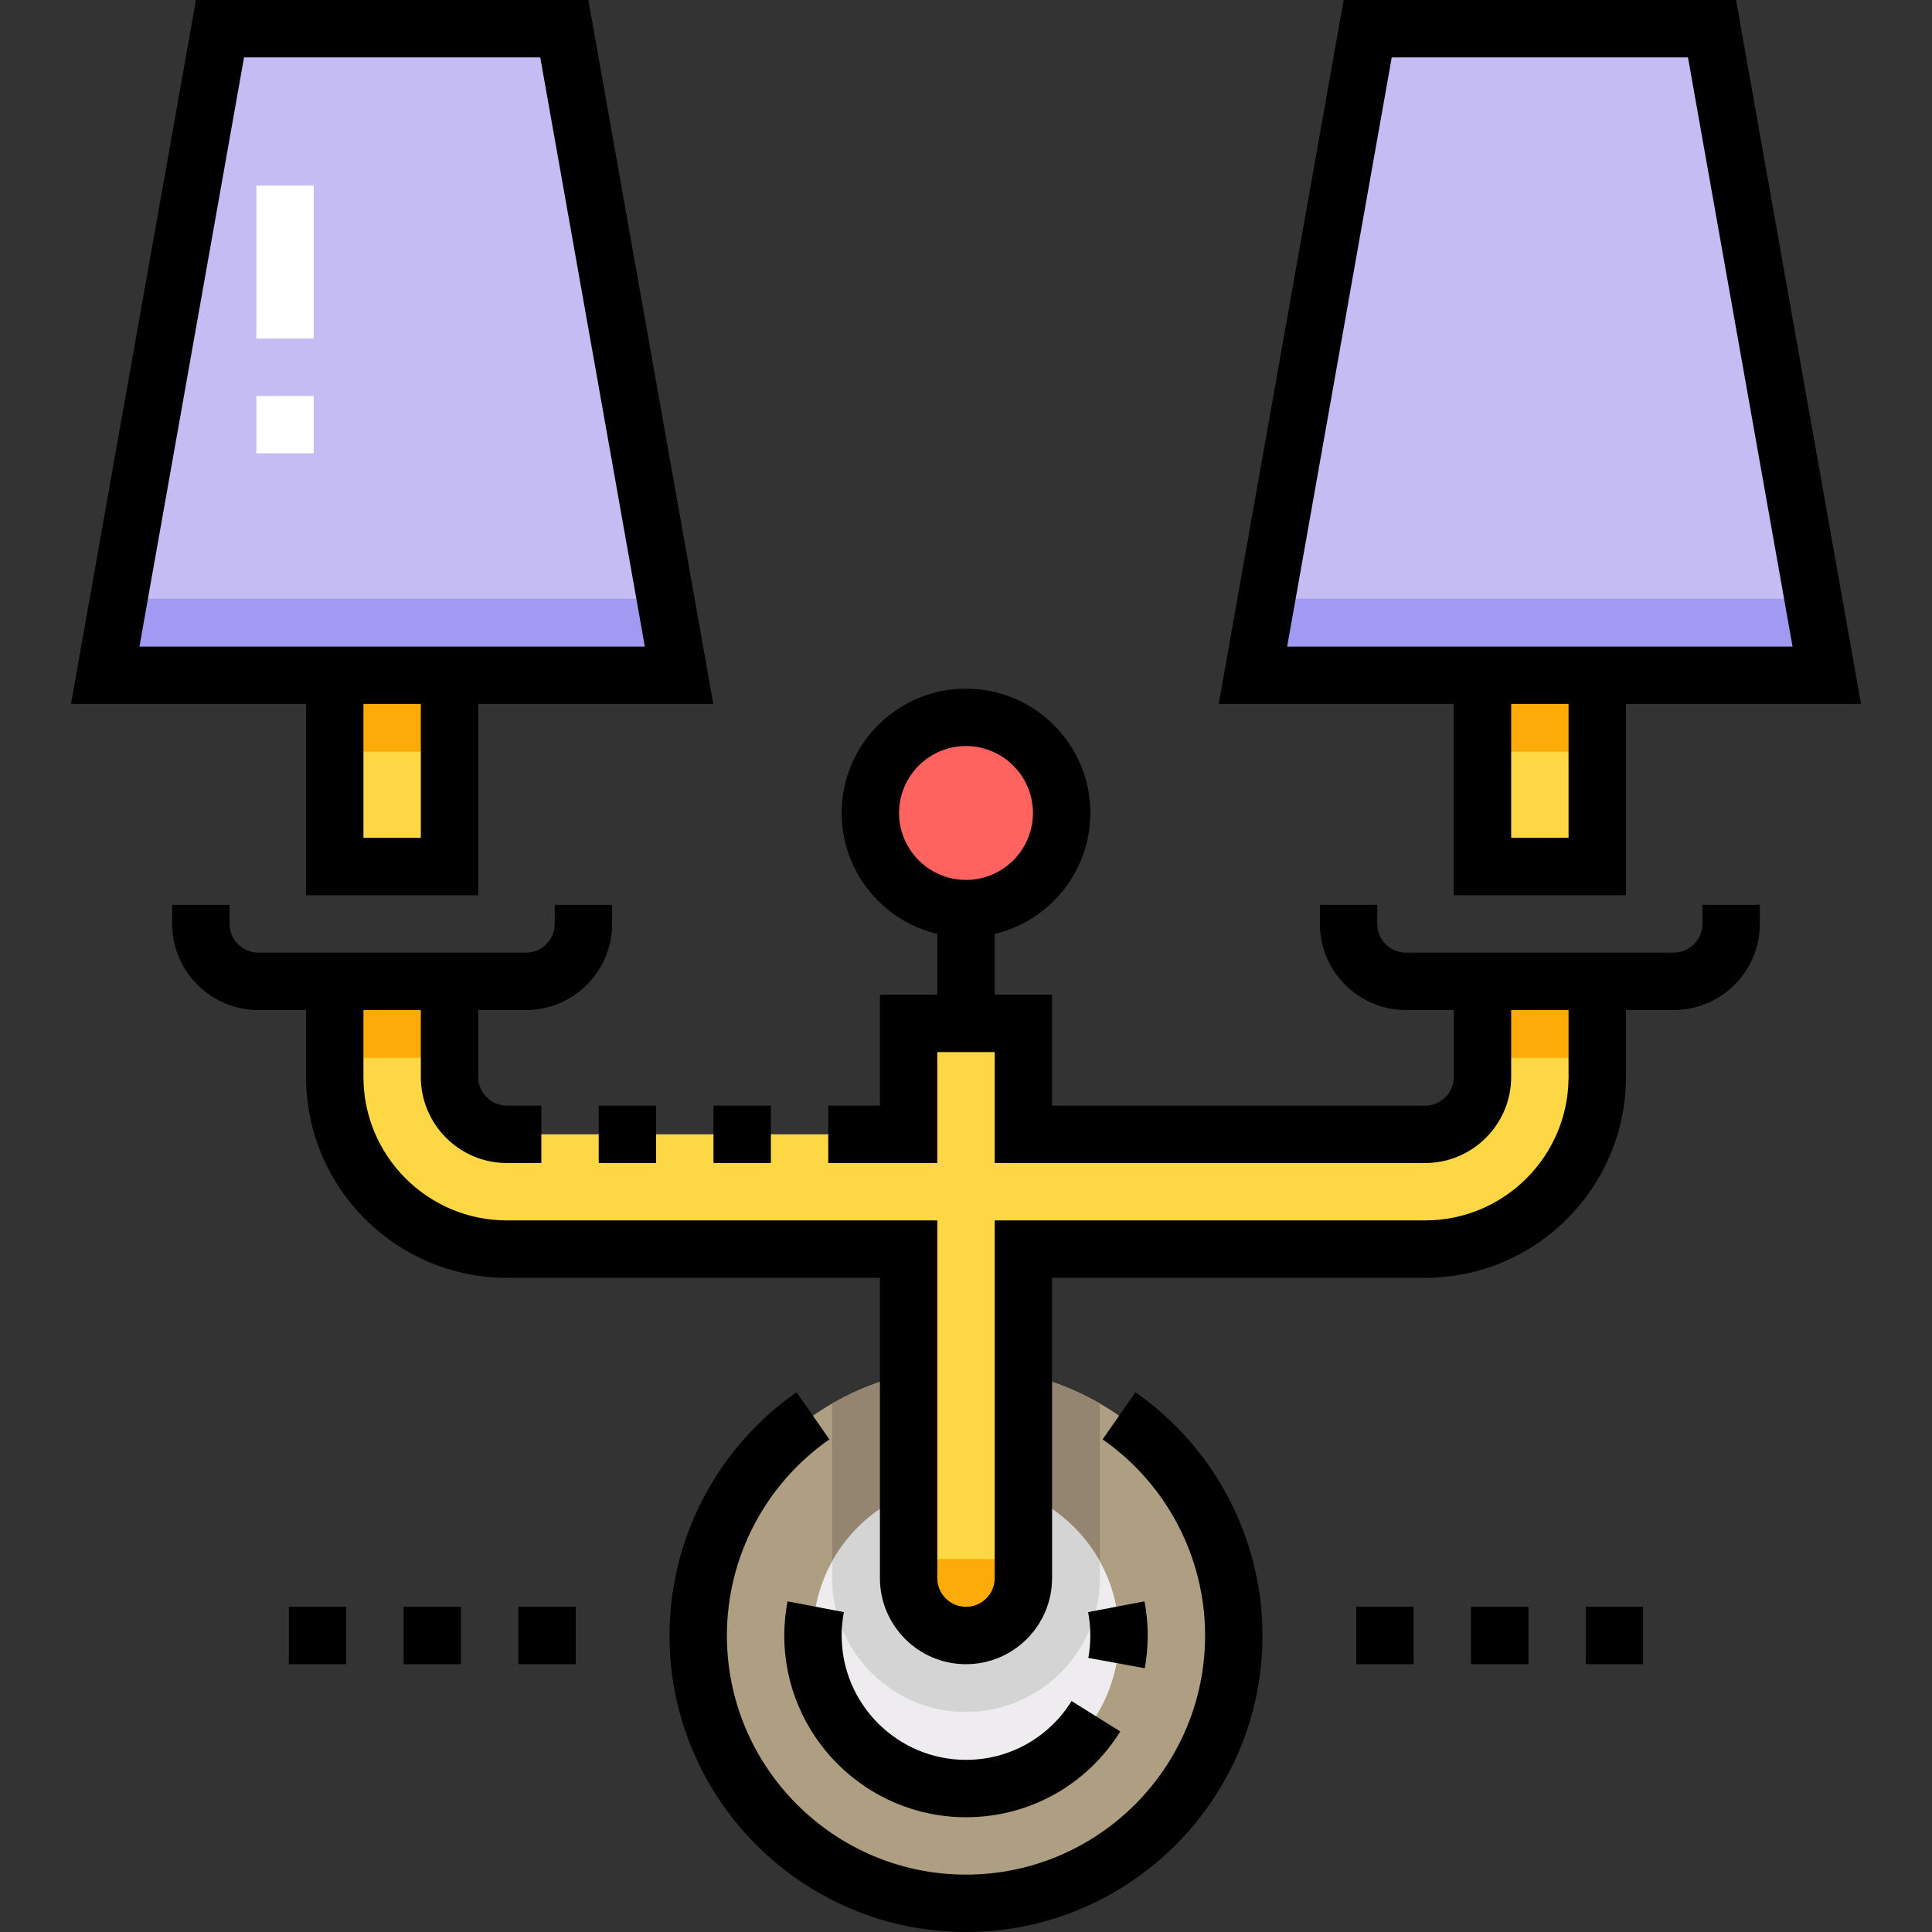 <?xml version="1.0" encoding="iso-8859-1"?>
<!-- Generator: Adobe Illustrator 19.0.0, SVG Export Plug-In . SVG Version: 6.00 Build 0)  -->
<svg version="1.1" id="Capa_1" xmlns="http://www.w3.org/2000/svg" xmlns:xlink="http://www.w3.org/1999/xlink" x="0px" y="0px"
	 viewBox="0 0 512 512" style="enable-background:new 0 0 512 512;" xml:space="preserve">
<rect x="0" y="0" width="512" height="512" fill="#333333" stroke="none"/>
<circle style="fill:#AF9F82;" cx="256" cy="433.426" r="70.97"/>
<path style="fill:#93856F;" d="M256,362.455c-12.932,0-25.043,3.476-35.485,9.518v46.244c0,19.567,15.919,35.485,35.485,35.485
	c19.567,0,35.485-15.919,35.485-35.485v-46.244C281.043,365.931,268.932,362.455,256,362.455z"/>
<path style="fill:#EFECF0;" d="M256,473.98c-22.362,0-40.554-18.193-40.554-40.554s18.193-40.554,40.554-40.554
	s40.554,18.193,40.554,40.554S278.362,473.98,256,473.98z"/>
<path style="fill:#D4D4D4;" d="M291.485,413.821c-6.923-12.48-20.232-20.949-35.485-20.949c-15.254,0-28.562,8.469-35.485,20.949
	v4.397c0,19.567,15.919,35.485,35.485,35.485c19.567,0,35.485-15.919,35.485-35.485V413.821z"/>
<g>
	<path style="fill:#FDD844;" d="M423.287,260.055h-30.416v25.347c0,8.399-6.809,15.208-15.208,15.208H271.208v-29.402h-30.416
		v29.402H134.337c-8.399,0-15.208-6.809-15.208-15.208v-25.347H88.713v25.347c0,25.198,20.426,45.624,45.624,45.624h106.455v87.192
		c0,8.399,6.809,15.208,15.208,15.208l0,0c8.399,0,15.208-6.809,15.208-15.208v-87.192h106.455
		c25.197,0,45.624-20.426,45.624-45.624V260.055z"/>
	<rect x="88.713" y="178.947" style="fill:#FDD844;" width="30.416" height="50.693"/>
</g>
<polygon style="fill:#C5BCF4;" points="332.04,178.947 484.119,178.947 453.703,7.604 362.455,7.604 "/>
<rect x="392.871" y="178.947" style="fill:#FDD844;" width="30.416" height="50.693"/>
<polygon style="fill:#C5BCF4;" points="27.881,178.947 179.96,178.947 149.545,7.604 58.297,7.604 "/>
<circle style="fill:#FE635F;" cx="256" cy="215.446" r="25.347"/>
<g>
	<polygon style="fill:#A199F2;" points="335.639,158.669 332.04,178.947 484.119,178.947 480.52,158.669 	"/>
	<polygon style="fill:#A199F2;" points="31.48,158.669 27.881,178.947 179.96,178.947 176.361,158.669 	"/>
</g>
<g>
	<rect x="88.713" y="178.947" style="fill:#FDAB08;" width="30.416" height="20.277"/>
	<rect x="392.871" y="178.947" style="fill:#FDAB08;" width="30.416" height="20.277"/>
	<rect x="88.713" y="260.055" style="fill:#FDAB08;" width="30.416" height="20.277"/>
	<rect x="392.871" y="260.055" style="fill:#FDAB08;" width="30.416" height="20.277"/>
	<path style="fill:#FDAB08;" d="M240.792,413.149v5.069c0,8.399,6.809,15.208,15.208,15.208c8.399,0,15.208-6.809,15.208-15.208
		v-5.069H240.792z"/>
</g>
<path style="fill:#FFFFFF;" d="M83.137,120.143H67.929v-15.208h15.208V120.143z M83.137,89.727H67.929V49.172h15.208V89.727z"/>
<rect x="189.085" y="293.006" width="15.208" height="15.208"/>
<rect x="158.669" y="293.006" width="15.208" height="15.208"/>
<path d="M81.109,237.244h45.624v-50.693h62.3L155.918,0H51.924L18.809,186.551h62.3V237.244z M111.525,222.036H96.317v-35.485
	h15.208V222.036z M36.953,171.343L64.67,15.208h78.501l27.717,156.135h-44.156H81.109H36.953z"/>
<path d="M451.168,244.848c0,4.193-3.411,7.604-7.604,7.604h-12.673h-45.624h-12.673c-4.193,0-7.604-3.411-7.604-7.604v-5.069
	h-15.208v5.069c0,12.579,10.234,22.812,22.812,22.812h12.673v17.743c0,4.193-3.411,7.604-7.604,7.604h-98.852v-29.402h-15.208
	v-16.103c14.513-3.443,25.347-16.504,25.347-32.055c0-18.168-14.781-32.951-32.951-32.951s-32.95,14.782-32.95,32.951
	c0,15.552,10.833,28.612,25.347,32.055v16.103h-15.208v29.402h-13.687v15.208h28.895v-29.402h15.208v29.402h114.059
	c12.578,0,22.812-10.233,22.812-22.812v-17.743h15.208v17.743c0,20.965-17.055,38.02-38.02,38.02H263.604v94.796
	c0,4.193-3.411,7.604-7.604,7.604c-4.193,0-7.604-3.411-7.604-7.604v-94.796H134.337c-20.965,0-38.02-17.055-38.02-38.02v-17.743
	h15.208v17.743c0,12.579,10.234,22.812,22.812,22.812h9.125v-15.208h-9.125c-4.193,0-7.604-3.411-7.604-7.604v-17.743h12.673
	c12.578,0,22.812-10.233,22.812-22.812v-5.069H147.01v5.069c0,4.193-3.411,7.604-7.604,7.604h-12.673H81.109H68.436
	c-4.193,0-7.604-3.411-7.604-7.604v-5.069H45.624v5.069c0,12.579,10.234,22.812,22.812,22.812h12.673v17.743
	c0,29.35,23.878,53.228,53.228,53.228h98.851v79.588c0,12.579,10.234,22.812,22.812,22.812c12.578,0,22.812-10.233,22.812-22.812
	V338.63h98.852c29.349,0,53.228-23.877,53.228-53.228v-17.743h12.673c12.578,0,22.812-10.233,22.812-22.812v-5.069h-15.208V244.848z
	 M238.257,215.446c0-9.783,7.96-17.743,17.743-17.743s17.743,7.96,17.743,17.743c0,9.783-7.96,17.743-17.743,17.743
	C246.217,233.188,238.257,225.228,238.257,215.446z"/>
<path d="M385.267,237.244h45.624v-50.693h62.3L460.076,0H356.082l-33.115,186.551h62.3V237.244z M415.683,222.036h-15.208v-35.485
	h15.208V222.036z M341.112,171.343l27.717-156.135h78.501l27.717,156.135h-44.156h-45.624H341.112z"/>
<rect x="359.414" y="425.822" width="15.208" height="15.208"/>
<rect x="420.246" y="425.822" width="15.208" height="15.208"/>
<rect x="389.83" y="425.822" width="15.208" height="15.208"/>
<rect x="76.547" y="425.822" width="15.208" height="15.208"/>
<rect x="137.378" y="425.822" width="15.208" height="15.208"/>
<rect x="106.962" y="425.822" width="15.208" height="15.208"/>
<path d="M300.905,368.972l-8.701,12.474c17.008,11.862,27.162,31.295,27.162,51.981c0,34.94-28.426,63.366-63.366,63.366
	s-63.366-28.427-63.366-63.366c0-20.686,10.155-40.118,27.162-51.982l-8.701-12.474c-21.082,14.706-33.669,38.801-33.669,64.455
	C177.426,476.751,212.675,512,256,512s78.574-35.249,78.574-78.574C334.574,407.772,321.987,383.677,300.905,368.972z"/>
<path d="M303.375,442.101c0.52-2.846,0.784-5.766,0.784-8.676c0-3.032-0.288-6.078-0.858-9.053l-14.936,2.855
	c0.389,2.036,0.586,4.12,0.586,6.197c0,1.995-0.18,3.994-0.536,5.94L303.375,442.101z"/>
<path d="M208.699,424.373c-0.57,2.975-0.858,6.02-0.858,9.053c0,26.554,21.604,48.158,48.158,48.158
	c16.724,0,32.009-8.498,40.888-22.732l-12.903-8.049c-6.083,9.752-16.544,15.574-27.986,15.574
	c-18.169,0-32.951-14.782-32.951-32.95c0-2.076,0.197-4.161,0.586-6.197L208.699,424.373z"/>
<g>
</g>
<g>
</g>
<g>
</g>
<g>
</g>
<g>
</g>
<g>
</g>
<g>
</g>
<g>
</g>
<g>
</g>
<g>
</g>
<g>
</g>
<g>
</g>
<g>
</g>
<g>
</g>
<g>
</g>
</svg>
